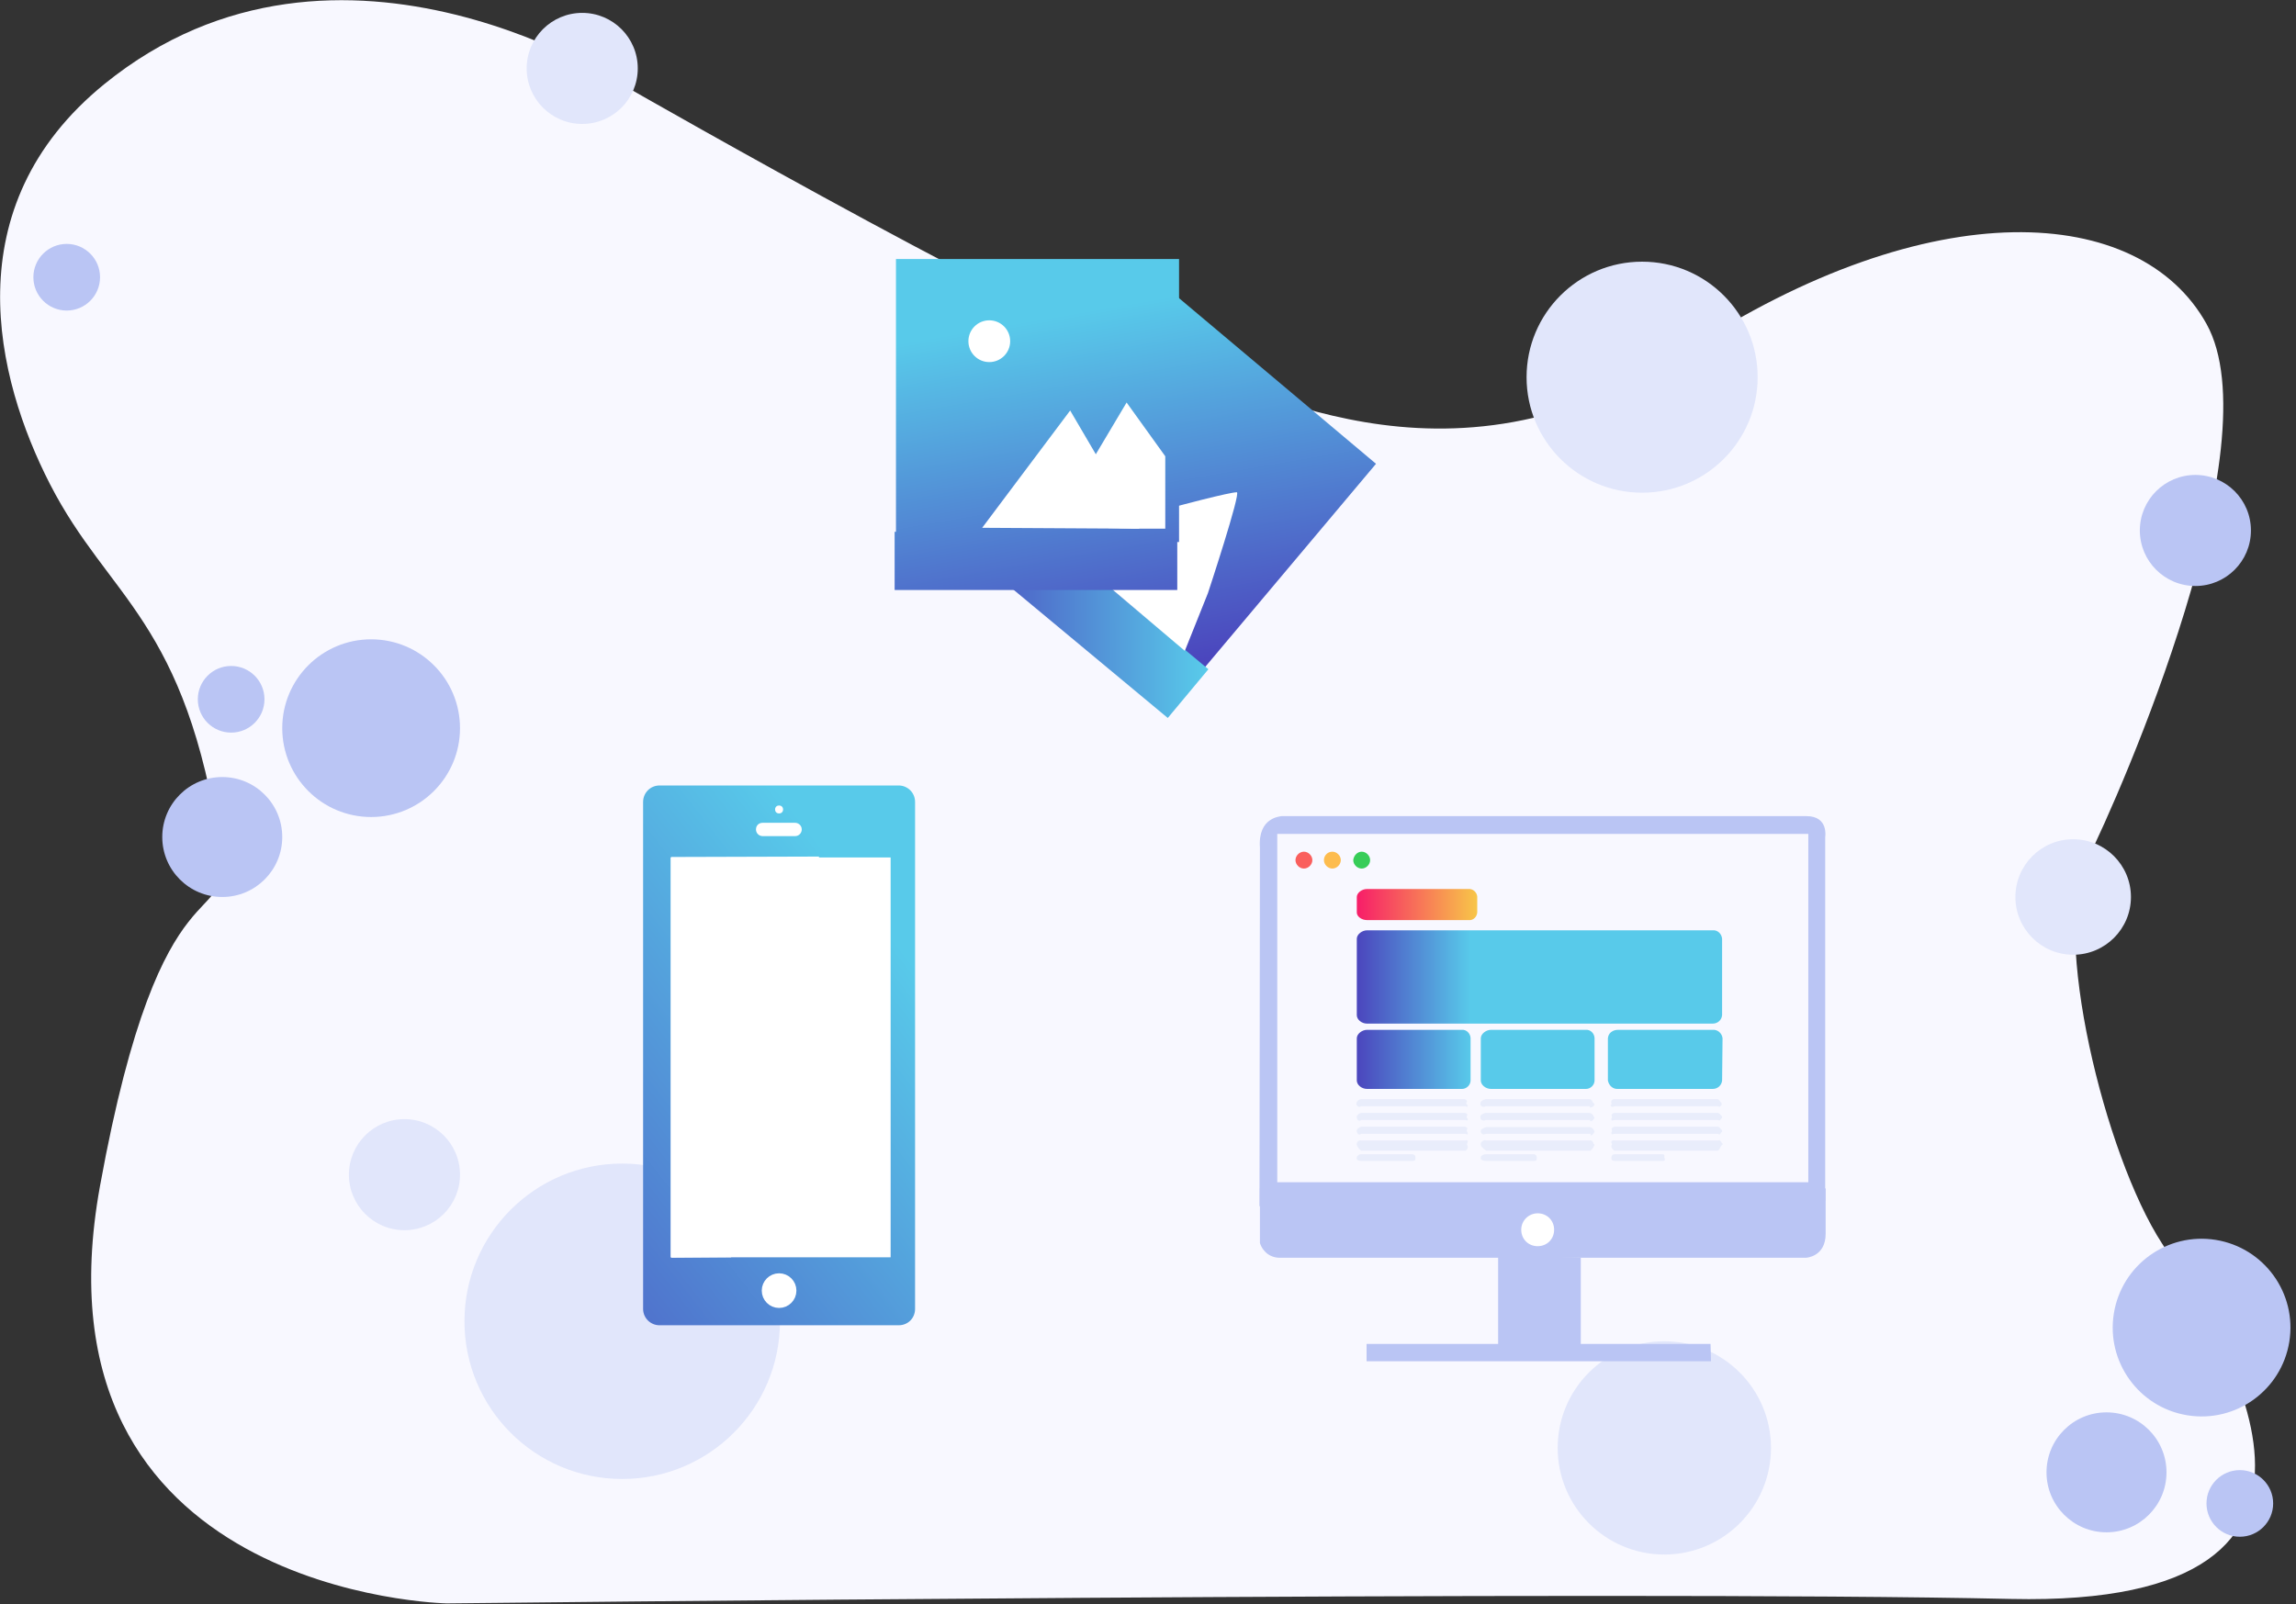 <?xml version="1.0" encoding="UTF-8" standalone="no"?>
<!DOCTYPE svg PUBLIC "-//W3C//DTD SVG 1.1//EN" "http://www.w3.org/Graphics/SVG/1.1/DTD/svg11.dtd">
<svg width="100%" height="100%" viewBox="0 0 279 195" version="1.1" xmlns="http://www.w3.org/2000/svg" xmlns:xlink="http://www.w3.org/1999/xlink" xml:space="preserve" xmlns:serif="http://www.serif.com/" style="fill-rule:evenodd;clip-rule:evenodd;stroke-miterlimit:10;">
    <rect x="0" y="0" width="279" height="195" fill="#333333" stroke="none"/>
    <g id="Layer_1">
        <g>
            <path d="M26.738,103.089C22.58,75.278 13.237,72.848 6.055,58.808C-0.479,46.063 -5.717,25.165 12.697,10.206C41.318,-13.014 76.419,10.746 76.419,10.746C76.419,10.746 132.04,42.607 141.761,44.227C151.481,45.847 175.241,62.048 204.942,42.607C234.643,23.167 260.024,24.787 268.124,39.367C276.224,53.947 257.864,96.068 253.543,104.709C249.223,113.349 255.703,140.35 262.724,151.15C269.744,161.95 291.884,195.431 244.363,194.351C196.842,193.271 54.278,194.891 54.278,194.891C54.278,194.891 3.085,193.919 12.157,144.13C19.717,102.549 28.358,113.889 26.738,103.089Z" style="fill:rgb(248,248,255);fill-rule:nonzero;"/>
            <circle cx="45.098" cy="88.508" r="10.8" style="fill:rgb(186,197,244);"/>
            <circle cx="27.008" cy="101.739" r="7.29" style="fill:rgb(186,197,244);"/>
            <circle cx="28.088" cy="84.998" r="4.05" style="fill:rgb(186,197,244);"/>
            <g transform="matrix(0.16,-0.987,0.987,0.16,65.402,399.648)">
                <circle cx="267.584" cy="161.41" r="10.8" style="fill:rgb(186,197,244);"/>
            </g>
            <circle cx="8.107" cy="33.697" r="4.05" style="fill:rgb(186,197,244);"/>
            <circle cx="75.609" cy="160.6" r="19.17" style="fill:rgb(225,230,251);"/>
            <circle cx="202.242" cy="175.991" r="12.96" style="fill:rgb(225,230,251);"/>
            <circle cx="251.923" cy="109.029" r="7.02" style="fill:rgb(225,230,251);"/>
            <circle cx="199.542" cy="45.847" r="14.04" style="fill:rgb(225,230,251);"/>
            <circle cx="70.749" cy="8.316" r="6.75" style="fill:rgb(225,230,251);"/>
            <circle cx="49.148" cy="142.78" r="6.75" style="fill:rgb(225,230,251);"/>
            <circle cx="266.774" cy="64.478" r="6.75" style="fill:rgb(186,197,244);"/>
            <circle cx="255.973" cy="178.961" r="7.29" style="fill:rgb(186,197,244);"/>
            <circle cx="272.174" cy="182.741" r="4.05" style="fill:rgb(186,197,244);"/>
        </g>
    </g>
    <g id="Layer_2">
        <g id="Computer">
            <path d="M155.639,152.878L219.469,152.878C219.469,152.878 221.845,152.77 221.845,149.962L221.845,144.454L153.101,144.454L153.101,151.096C153.479,152.23 154.451,152.932 155.639,152.878" style="fill:rgb(186,197,244);fill-rule:nonzero;"/>
            <path d="M153.101,103.035L153.047,146.614L221.791,145.966L221.791,101.739C221.791,101.739 222.223,99.201 219.523,99.201L155.693,99.201C155.693,99.255 152.831,99.255 153.101,103.035" style="fill:rgb(186,197,244);fill-rule:nonzero;"/>
            <path d="M182.046,164.596L182.046,152.446L192.09,152.878L192.09,163.516L182.046,164.596Z" style="fill:rgb(186,197,244);fill-rule:nonzero;"/>
            <path d="M166.061,163.354L207.858,163.354L207.912,165.46L166.061,165.46L166.061,163.354Z" style="fill:rgb(186,197,244);fill-rule:nonzero;"/>
            <path d="M186.852,147.478C187.986,147.478 188.85,148.342 188.85,149.476C188.85,150.61 187.986,151.474 186.852,151.474C185.718,151.474 184.854,150.61 184.854,149.476C184.854,148.342 185.772,147.478 186.852,147.478" style="fill:white;fill-rule:nonzero;"/>
            <rect x="155.207" y="101.361" width="64.532" height="42.337" style="fill:rgb(248,248,255);"/>
            <path d="M158.447,103.521C158.987,103.521 159.473,104.007 159.473,104.547C159.473,105.087 158.987,105.573 158.447,105.573C157.907,105.573 157.421,105.087 157.421,104.547C157.421,104.007 157.907,103.521 158.447,103.521" style="fill:rgb(250,95,93);fill-rule:nonzero;"/>
            <path d="M161.903,103.521C162.443,103.521 162.929,104.007 162.929,104.547C162.929,105.087 162.443,105.573 161.903,105.573C161.363,105.573 160.877,105.087 160.877,104.547C160.877,104.007 161.309,103.521 161.903,103.521" style="fill:rgb(253,188,78);fill-rule:nonzero;"/>
            <path d="M165.467,103.521C166.007,103.521 166.493,104.007 166.493,104.547C166.493,105.087 166.007,105.573 165.467,105.573C164.927,105.573 164.441,105.087 164.441,104.547C164.495,104.007 164.927,103.521 165.467,103.521" style="fill:rgb(55,205,88);fill-rule:nonzero;"/>
            <path d="M179.508,110.919C179.454,111.459 179.022,111.891 178.482,111.837L166.115,111.837C165.467,111.837 164.873,111.405 164.873,110.919L164.873,109.029C164.873,108.543 165.467,108.057 166.115,108.057L178.428,108.057C178.968,108.003 179.454,108.435 179.508,108.975L179.508,110.919Z" style="fill:url(#_Linear1);fill-rule:nonzero;"/>
            <path d="M209.262,123.393C209.208,123.987 208.722,124.419 208.128,124.419L166.115,124.419C165.467,124.419 164.873,123.933 164.873,123.393L164.873,114.105C164.873,113.565 165.521,113.079 166.115,113.079L208.128,113.079C208.722,113.025 209.208,113.511 209.262,114.105L209.262,123.393Z" style="fill:url(#_Linear2);fill-rule:nonzero;"/>
            <path d="M178.698,131.331C178.698,131.871 178.212,132.357 177.671,132.357L166.115,132.357C165.467,132.357 164.873,131.871 164.873,131.331L164.873,126.201C164.873,125.661 165.521,125.175 166.115,125.175L177.617,125.175C178.157,125.121 178.644,125.553 178.698,126.147L178.698,131.331Z" style="fill:url(#_Linear3);fill-rule:nonzero;"/>
            <path d="M193.764,131.331C193.764,131.871 193.278,132.357 192.738,132.357L181.182,132.357C180.534,132.357 179.94,131.871 179.94,131.331L179.94,126.201C179.94,125.661 180.588,125.175 181.182,125.175L192.684,125.175C193.224,125.121 193.71,125.553 193.764,126.147L193.764,131.331Z" style="fill:url(#_Linear4);fill-rule:nonzero;"/>
            <path d="M209.262,131.331C209.208,131.925 208.722,132.357 208.128,132.357L196.626,132.357C195.978,132.411 195.492,131.925 195.384,131.331L195.384,126.201C195.438,125.553 195.978,125.175 196.626,125.175L208.128,125.175C208.722,125.121 209.262,125.607 209.316,126.201L209.262,131.331Z" style="fill:url(#_Linear5);fill-rule:nonzero;"/>
            <path d="M193.764,134.247C193.656,134.463 193.494,134.571 193.278,134.625C193.224,134.625 193.224,134.625 193.17,134.463L180.534,134.463C180.264,134.625 179.886,134.463 179.886,134.247L179.886,134.085C179.886,133.869 180.264,133.653 180.534,133.599L193.17,133.599C193.386,133.653 193.494,133.815 193.548,133.977C193.548,134.031 193.548,134.031 193.656,134.085L193.764,134.247Z" style="fill:rgb(233,237,251);fill-rule:nonzero;"/>
            <path d="M193.764,135.867C193.656,136.083 193.494,136.245 193.278,136.299C193.278,136.299 193.224,136.299 193.224,136.137L180.534,136.137C180.264,136.299 179.886,136.137 179.886,135.867L179.886,135.705C179.886,135.489 180.264,135.327 180.534,135.273L193.17,135.273C193.386,135.327 193.602,135.489 193.656,135.705L193.764,135.867Z" style="fill:rgb(233,237,251);fill-rule:nonzero;"/>
            <path d="M193.764,137.542C193.656,137.812 193.494,137.974 193.278,138.028L193.278,137.812L180.588,137.812C180.372,137.92 180.102,137.92 179.994,137.704C179.94,137.65 179.94,137.596 179.94,137.596L179.94,137.434C179.94,137.218 180.318,137.11 180.588,137.002L193.224,137.002C193.44,137.056 193.656,137.218 193.71,137.434L193.764,137.542Z" style="fill:rgb(233,237,251);fill-rule:nonzero;"/>
            <path d="M193.764,139.162C193.656,139.432 193.494,139.648 193.278,139.864L180.588,139.864C180.318,139.648 179.94,139.378 179.94,139.162L179.94,139C179.94,138.784 180.318,138.514 180.588,138.622L193.224,138.622C193.386,138.568 193.548,138.73 193.602,138.892L193.602,139L193.71,139.054L193.764,139.162Z" style="fill:rgb(233,237,251);fill-rule:nonzero;"/>
            <path d="M186.744,140.836C186.744,141.052 186.636,141.106 186.366,141.106L180.534,141.106C180.264,141.106 179.94,140.998 179.94,140.836L179.94,140.674C179.94,140.458 180.264,140.296 180.534,140.296L186.366,140.296C186.582,140.296 186.744,140.458 186.744,140.674L186.744,140.836Z" style="fill:rgb(233,237,251);fill-rule:nonzero;"/>
            <path d="M209.262,134.247C208.992,134.463 209.046,134.625 208.776,134.463L196.14,134.463C195.924,134.625 195.708,134.517 195.708,134.301L195.816,134.247L195.816,134.085C195.708,133.869 195.87,133.653 196.086,133.599L208.722,133.599C208.992,133.707 208.938,133.869 209.208,134.085L209.208,134.247L209.262,134.247Z" style="fill:rgb(233,237,251);fill-rule:nonzero;"/>
            <path d="M209.262,135.867C208.992,136.083 209.046,136.299 208.776,136.137L196.14,136.137C195.87,136.299 195.708,136.137 195.87,135.867L195.87,135.705C195.762,135.489 195.924,135.327 196.14,135.273L208.776,135.273C209.046,135.381 208.992,135.489 209.262,135.705L209.262,135.867Z" style="fill:rgb(233,237,251);fill-rule:nonzero;"/>
            <path d="M209.262,137.542C208.992,137.758 209.046,138.028 208.776,137.812L196.14,137.812C195.87,137.974 195.708,137.812 195.87,137.542L195.87,137.38C195.762,137.164 195.924,137.056 196.14,136.948L208.776,136.948C209.046,137.056 208.992,137.164 209.262,137.38L209.262,137.542Z" style="fill:rgb(233,237,251);fill-rule:nonzero;"/>
            <path d="M209.262,139.162C208.992,139.378 209.046,139.648 208.776,139.864L196.14,139.864C195.87,139.594 195.708,139.378 195.87,139.162L195.87,139C195.762,138.892 195.762,138.73 195.87,138.676C195.978,138.622 196.032,138.568 196.14,138.622L208.83,138.622C209.1,138.514 209.046,138.784 209.316,139L209.316,139.162L209.262,139.162Z" style="fill:rgb(233,237,251);fill-rule:nonzero;"/>
            <path d="M202.296,140.836C202.296,141.052 202.296,141.106 202.08,141.106L196.194,141.106C195.924,141.106 195.816,140.998 195.816,140.836L195.816,140.674C195.816,140.458 195.978,140.296 196.194,140.296L202.026,140.296C202.296,140.296 202.242,140.458 202.242,140.674L202.296,140.836Z" style="fill:rgb(233,237,251);fill-rule:nonzero;"/>
            <path d="M178.266,134.247C178.428,134.463 178.374,134.625 178.103,134.463L165.413,134.463C165.251,134.571 165.035,134.571 164.927,134.409C164.873,134.355 164.873,134.301 164.819,134.247L164.819,134.085C164.927,133.815 165.089,133.653 165.359,133.599L177.995,133.599C178.266,133.707 178.32,133.869 178.157,134.085L178.266,134.247Z" style="fill:rgb(233,237,251);fill-rule:nonzero;"/>
            <path d="M178.266,135.867C178.428,136.083 178.374,136.299 178.103,136.137L165.413,136.137C165.143,136.353 164.927,136.137 164.873,135.867L164.873,135.705C164.927,135.489 165.143,135.327 165.413,135.273L178.049,135.273C178.32,135.381 178.374,135.489 178.212,135.705L178.266,135.867Z" style="fill:rgb(233,237,251);fill-rule:nonzero;"/>
            <path d="M178.266,137.542C178.428,137.758 178.374,138.028 178.103,137.812L165.413,137.812C165.143,138.028 164.927,137.812 164.873,137.542L164.873,137.38C164.927,137.164 165.143,137.056 165.413,136.948L178.049,136.948C178.32,137.056 178.374,137.164 178.212,137.38L178.266,137.542Z" style="fill:rgb(233,237,251);fill-rule:nonzero;"/>
            <path d="M174.485,138.622L178.103,138.622C178.374,138.514 178.428,138.784 178.266,139L178.266,139.162C178.428,139.378 178.374,139.648 178.103,139.864L165.413,139.864C165.143,139.702 164.981,139.432 164.873,139.162L164.873,139C164.927,138.73 165.143,138.568 165.413,138.622L174.485,138.622" style="fill:rgb(233,237,251);fill-rule:nonzero;"/>
            <path d="M172.001,140.836C172.001,141.052 171.893,141.106 171.623,141.106L165.359,141.106C165.089,141.106 164.873,140.998 164.873,140.836L164.873,140.674C164.927,140.458 165.143,140.296 165.359,140.296L171.623,140.296C171.839,140.296 172.001,140.458 172.001,140.62L172.001,140.836Z" style="fill:rgb(233,237,251);fill-rule:nonzero;"/>
        </g>
        <g>
            <path d="M120.916,60.374L141.167,36.235L165.305,56.539L145.055,80.624L120.916,60.374Z" style="fill:url(#_Linear6);fill-rule:nonzero;stroke:url(#_Linear7);stroke-width:2.7px;"/>
            <path d="M114.922,64.478L119.512,58.97L146.459,81.38L141.869,86.888L114.922,64.478Z" style="fill:url(#_Linear8);fill-rule:nonzero;stroke:url(#_Linear9);stroke-width:0.54px;"/>
            <path d="M150.293,59.834C148.565,59.834 128.044,65.612 128.044,65.612L143.975,79.112L146.783,72.092C146.783,72.092 150.833,59.834 150.293,59.834Z" style="fill:white;fill-rule:nonzero;"/>
            <rect x="110.494" y="33.103" width="31.699" height="31.699" style="fill:url(#_Linear10);stroke:url(#_Linear11);stroke-width:0.54px;"/>
            <rect x="110.224" y="32.833" width="31.699" height="31.699" style="fill:none;stroke:url(#_Linear12);stroke-width:2.7px;"/>
            <rect x="108.712" y="64.64" width="34.345" height="7.074" style="fill:url(#_Linear13);"/>
            <path d="M127.936,63.992L136.9,48.925L141.599,55.459L141.599,64.262L137.926,64.262L127.936,63.992Z" style="fill:white;fill-rule:nonzero;"/>
            <path d="M119.35,64.154L130.042,49.897L138.466,64.262L119.35,64.154Z" style="fill:white;fill-rule:nonzero;"/>
            <path d="M120.214,38.935C121.618,38.935 122.752,40.069 122.752,41.473C122.752,42.877 121.618,44.011 120.214,44.011C118.81,44.011 117.676,42.877 117.676,41.473C117.676,40.069 118.81,38.935 120.214,38.935" style="fill:white;fill-rule:nonzero;"/>
        </g>
        <g>
            <path d="M111.196,159.088C111.196,160.222 110.332,161.086 109.198,161.086L80.145,161.086C79.065,161.086 78.147,160.222 78.147,159.088L78.147,97.473C78.147,96.392 79.011,95.474 80.145,95.474L109.198,95.474C110.278,95.474 111.196,96.338 111.196,97.473L111.196,159.088Z" style="fill:url(#_Linear14);fill-rule:nonzero;"/>
            <rect x="81.495" y="104.223" width="26.731" height="48.601" style="fill:white;"/>
            <path d="M81.549,152.878L81.549,104.169L99.531,104.115L88.839,152.824L81.549,152.878Z" style="fill:white;fill-rule:nonzero;"/>
            <path d="M92.673,100.281L96.615,100.281C96.885,100.281 97.155,100.497 97.155,100.821C97.155,101.091 96.939,101.361 96.615,101.361L92.673,101.361C92.403,101.361 92.133,101.145 92.133,100.821C92.133,100.497 92.349,100.281 92.673,100.281Z" style="fill:white;fill-rule:nonzero;stroke:white;stroke-width:0.54px;"/>
            <circle cx="94.671" cy="98.391" r="0.486" style="fill:white;"/>
            <path d="M94.671,155.308C95.535,155.308 96.237,156.01 96.237,156.874C96.237,157.738 95.535,158.44 94.671,158.44C93.807,158.44 93.105,157.738 93.105,156.874C93.159,156.01 93.807,155.308 94.671,155.308" style="fill:none;fill-rule:nonzero;"/>
            <circle cx="94.671" cy="156.874" r="1.566" style="fill:white;stroke:white;stroke-width:1.08px;"/>
        </g>
    </g>
    <defs>
        <linearGradient id="_Linear1" x1="0" y1="0" x2="1" y2="0" gradientUnits="userSpaceOnUse" gradientTransform="matrix(14.666,0,0,14.666,164.855,109.937)"><stop offset="0" style="stop-color:rgb(247,29,105);stop-opacity:1"/><stop offset="1" style="stop-color:rgb(248,198,72);stop-opacity:1"/></linearGradient>
        <linearGradient id="_Linear2" x1="0" y1="0" x2="1" y2="0" gradientUnits="userSpaceOnUse" gradientTransform="matrix(13.828,0,0,13.828,164.855,128.792)"><stop offset="0" style="stop-color:rgb(75,69,189);stop-opacity:1"/><stop offset="1" style="stop-color:rgb(88,202,234);stop-opacity:1"/></linearGradient>
        <linearGradient id="_Linear3" x1="0" y1="0" x2="1" y2="0" gradientUnits="userSpaceOnUse" gradientTransform="matrix(13.828,0,0,13.828,164.855,128.792)"><stop offset="0" style="stop-color:rgb(75,69,189);stop-opacity:1"/><stop offset="1" style="stop-color:rgb(88,202,234);stop-opacity:1"/></linearGradient>
        <linearGradient id="_Linear4" x1="0" y1="0" x2="1" y2="0" gradientUnits="userSpaceOnUse" gradientTransform="matrix(13.828,0,0,13.828,164.855,128.792)"><stop offset="0" style="stop-color:rgb(75,69,189);stop-opacity:1"/><stop offset="1" style="stop-color:rgb(88,202,234);stop-opacity:1"/></linearGradient>
        <linearGradient id="_Linear5" x1="0" y1="0" x2="1" y2="0" gradientUnits="userSpaceOnUse" gradientTransform="matrix(13.828,0,0,13.828,164.855,128.792)"><stop offset="0" style="stop-color:rgb(75,69,189);stop-opacity:1"/><stop offset="1" style="stop-color:rgb(88,202,234);stop-opacity:1"/></linearGradient>
        <linearGradient id="_Linear6" x1="0" y1="0" x2="1" y2="0" gradientUnits="userSpaceOnUse" gradientTransform="matrix(-7.503,-43.774,43.774,-7.503,146.843,80.337)"><stop offset="0" style="stop-color:rgb(75,69,189);stop-opacity:1"/><stop offset="1" style="stop-color:rgb(88,202,234);stop-opacity:1"/></linearGradient>
        <linearGradient id="_Linear7" x1="0" y1="0" x2="1" y2="0" gradientUnits="userSpaceOnUse" gradientTransform="matrix(-7.503,-43.774,43.774,-7.503,146.843,80.337)"><stop offset="0" style="stop-color:rgb(75,69,189);stop-opacity:1"/><stop offset="1" style="stop-color:rgb(88,202,234);stop-opacity:1"/></linearGradient>
        <linearGradient id="_Linear8" x1="0" y1="0" x2="1" y2="0" gradientUnits="userSpaceOnUse" gradientTransform="matrix(31.441,-0.147,0.147,31.441,114.973,72.994)"><stop offset="0" style="stop-color:rgb(75,69,189);stop-opacity:1"/><stop offset="1" style="stop-color:rgb(88,202,234);stop-opacity:1"/></linearGradient>
        <linearGradient id="_Linear9" x1="0" y1="0" x2="1" y2="0" gradientUnits="userSpaceOnUse" gradientTransform="matrix(31.441,-0.147,0.147,31.441,114.973,72.994)"><stop offset="0" style="stop-color:rgb(75,69,189);stop-opacity:1"/><stop offset="1" style="stop-color:rgb(88,202,234);stop-opacity:1"/></linearGradient>
        <linearGradient id="_Linear10" x1="0" y1="0" x2="1" y2="0" gradientUnits="userSpaceOnUse" gradientTransform="matrix(-7.503,-43.774,43.774,-7.503,146.843,80.337)"><stop offset="0" style="stop-color:rgb(75,69,189);stop-opacity:1"/><stop offset="1" style="stop-color:rgb(88,202,234);stop-opacity:1"/></linearGradient>
        <linearGradient id="_Linear11" x1="0" y1="0" x2="1" y2="0" gradientUnits="userSpaceOnUse" gradientTransform="matrix(-7.503,-43.774,43.774,-7.503,146.843,80.337)"><stop offset="0" style="stop-color:rgb(75,69,189);stop-opacity:1"/><stop offset="1" style="stop-color:rgb(88,202,234);stop-opacity:1"/></linearGradient>
        <linearGradient id="_Linear12" x1="0" y1="0" x2="1" y2="0" gradientUnits="userSpaceOnUse" gradientTransform="matrix(-7.503,-43.774,43.774,-7.503,146.843,80.337)"><stop offset="0" style="stop-color:rgb(75,69,189);stop-opacity:1"/><stop offset="1" style="stop-color:rgb(88,202,234);stop-opacity:1"/></linearGradient>
        <linearGradient id="_Linear13" x1="0" y1="0" x2="1" y2="0" gradientUnits="userSpaceOnUse" gradientTransform="matrix(-7.503,-43.774,43.774,-7.503,146.843,80.337)"><stop offset="0" style="stop-color:rgb(75,69,189);stop-opacity:1"/><stop offset="1" style="stop-color:rgb(88,202,234);stop-opacity:1"/></linearGradient>
        <linearGradient id="_Linear14" x1="0" y1="0" x2="1" y2="0" gradientUnits="userSpaceOnUse" gradientTransform="matrix(63.026,-49.037,49.037,63.026,47.114,165.265)"><stop offset="0" style="stop-color:rgb(75,69,189);stop-opacity:1"/><stop offset="1" style="stop-color:rgb(88,202,234);stop-opacity:1"/></linearGradient>
    </defs>
</svg>
